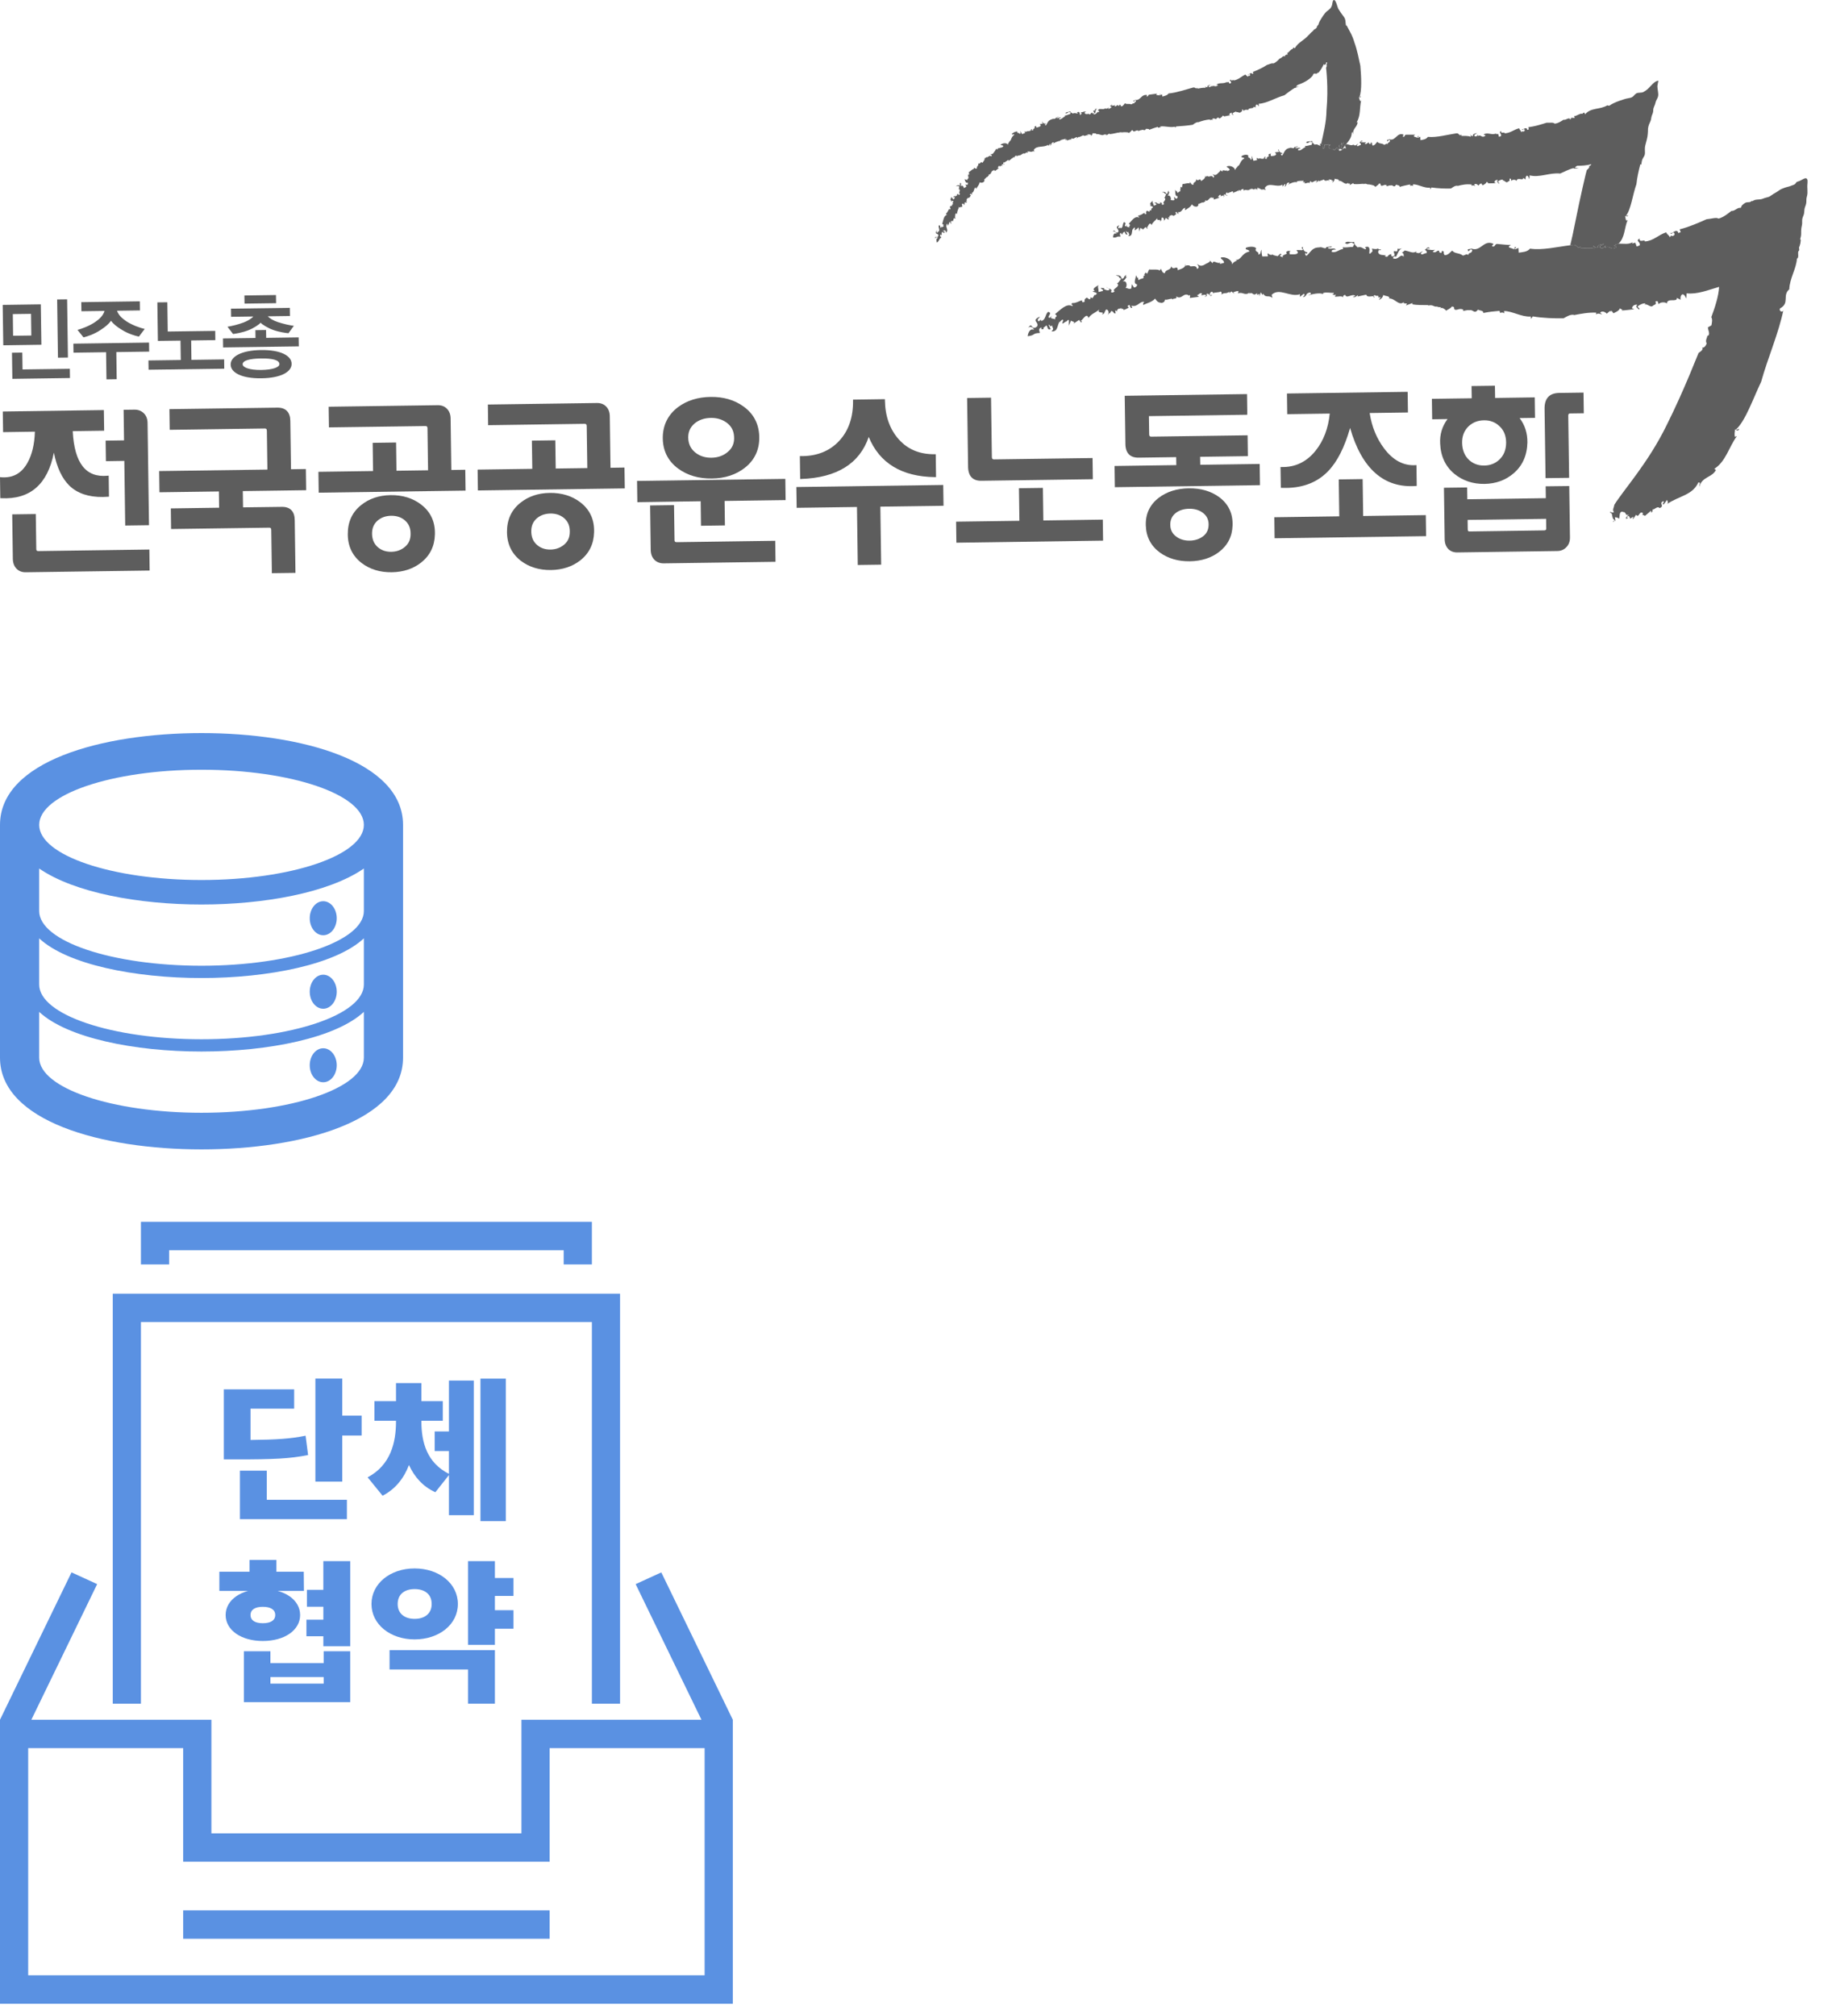<?xml version="1.0" encoding="utf-8"?>
<!-- Generator: Adobe Illustrator 16.0.0, SVG Export Plug-In . SVG Version: 6.00 Build 0)  -->
<!DOCTYPE svg PUBLIC "-//W3C//DTD SVG 1.1//EN" "http://www.w3.org/Graphics/SVG/1.1/DTD/svg11.dtd">
<svg version="1.1" id="레이어_1" xmlns="http://www.w3.org/2000/svg" xmlns:xlink="http://www.w3.org/1999/xlink" x="0px"
	 y="0px" width="150px" height="165px" viewBox="0 0 150 165" enable-background="new 0 0 150 165" xml:space="preserve">
<g>
	<g>
		<path fill="#5D5D5D" d="M108.479,12.008l-0.044-0.162c0.11,0.023,0.348,0.045,0.329-0.098c-0.047,0.244,0.285-0.02,0.106,0.184
			l0.001-0.041c-0.066-0.02-0.065,0.059-0.089,0.123c0.062,0.264,0.302,0.123,0.473,0.205c-0.022-0.021-0.065,0.02-0.087,0.039
			c0.234,0.061,0.087-0.08,0.328-0.182c0.025-0.102-0.051,0.205,0.125,0.125c0.155-0.1-0.014-0.182,0.012-0.326h0.174l0.033-0.223
			c-0.027,0.1,0.104,0.063,0.216,0.014c-0.166,0.096-0.188,0.283-0.268,0.504c0.026,0.027,0.067,0.063,0.067,0.111
			c0.012-0.008,0.023-0.018,0.033-0.023c0.066-0.113,0.139-0.217,0.212-0.311c-0.011-0.01-0.017-0.018-0.031-0.027
			c0.042,0.01,0.084-0.072,0.156-0.127c0.232-0.285,0.443-0.539,0.458-0.949c0.112-0.064,0.052,0.076,0.104,0.148
			c-0.05-0.467,0.339-0.588,0.373-0.979l-0.078-0.016c0.329-0.505,0.228-1.175,0.362-1.781l-0.062,0.07
			c-0.069-0.086-0.084-0.224-0.117-0.328c0.04-0.012,0.172,0.078,0.14-0.1c-0.028,0.035-0.06,0.111-0.1,0.088
			c0.214-0.527,0.154-1.654,0.077-2.564c-0.135-0.597-0.244-1.236-0.476-1.88c-0.093-0.322-0.223-0.643-0.396-0.951l-0.247-0.46
			l-0.001-0.004l-0.001-0.002l0,0c0.798,0.049,0.524,0.035-0.06-0.004c-0.044-0.24-0.002-0.484-0.165-0.697
			c-0.17-0.217-0.297-0.408-0.45-0.648c-0.077-0.123-0.2-0.748-0.366-0.738c-0.113,0.008-0.131,0.326-0.152,0.404
			c-0.088,0.293-0.191,0.333-0.409,0.507c-0.225,0.178-0.466,0.59-0.612,0.842c-0.048,0.088-0.072,0.182-0.098,0.27l-0.055,0.059
			l-0.119,0.14c0.029-0.037,0.059-0.041,0.084-0.033c-0.045,0.062-0.091,0.123-0.147,0.173c-0.103,0.031-0.159,0.098-0.206,0.172
			c-0.112,0.088-0.222,0.18-0.304,0.301c-0.013,0.004-0.021,0.01-0.035,0.014c-0.359,0.451-0.891,0.609-1.156,1.113l-0.068-0.07
			c-0.09,0.016-0.064,0.08-0.125,0.139l-0.014-0.023c-0.176,0.09-0.305,0.314-0.422,0.346l0.06,0.092
			c-0.095,0.072-0.101-0.035-0.163,0.08l-0.03-0.045l-0.059,0.158c-0.095-0.162-0.286,0.17-0.411,0.15
			c-0.107,0.111-0.304,0.342-0.531,0.412c-0.086-0.064-0.333,0.072-0.511,0.115c-0.285,0.199-0.746,0.416-1.162,0.578l0.057,0.109
			l-0.103,0.057c-0.01-0.023-0.03-0.031-0.019-0.053c-0.137-0.092-0.239,0.139-0.359,0.096c0.098,0.08,0.082-0.012,0.147-0.037
			c0.114,0.021,0.071,0.162-0.074,0.152l-0.008-0.023l-0.062,0.092c-0.044-0.088-0.135-0.1-0.18-0.186
			c-0.352,0.162-0.542,0.412-0.95,0.486c0.007-0.113-0.269,0.117-0.248-0.084c-0.209,0.138,0.084,0.128,0.018,0.289
			c-0.066,0.02-0.119,0.088-0.15,0.025c0.017-0.049-0.087-0.088-0.039-0.123l-0.152,0.063c-0.018-0.008,0.01-0.043,0.022-0.061
			c-0.29,0.199-0.604,0.035-0.862,0.221c-0.006,0.07,0.118-0.014,0.113,0.059c-0.26,0.207-0.284-0.043-0.537,0.113l0.035-0.104
			c-0.074,0.082-0.096,0.168-0.26,0.127c-0.049-0.098,0.104-0.113,0.164-0.178c-0.1,0.018-0.35,0.102-0.25,0.18
			c-0.115,0.063-0.181-0.021-0.252-0.035c0.004,0.025,0.129,0.043,0.068,0.111c-0.177-0.027-0.429,0.035-0.636,0.066
			c-0.004-0.029-0.024-0.064-0.011-0.08c-0.136,0.17-0.167-0.074-0.386-0.002c-0.592,0.16-1.363,0.424-1.982,0.477
			c-0.11,0.162-0.307,0.195-0.498,0.254l-0.047-0.186l-0.155,0.084c-0.074-0.049,0.12-0.055-0.007-0.107l-0.044,0.127
			c-0.022-0.068-0.426,0.016-0.172-0.16l-0.641,0.084c-0.141,0.012-0.061,0.168-0.226,0.145c-0.036-0.051,0.053-0.047,0.03-0.113
			c-0.488-0.078-0.497,0.437-0.951,0.41l0.033-0.027c-0.068,0.057-0.212,0.066-0.211,0.096c0.082,0.186,0.066-0.111,0.215-0.02
			c0.01,0.164-0.156,0.111-0.131,0.23c-0.113-0.043-0.162,0.055-0.251,0.076c-0.167-0.08-0.38,0.02-0.513-0.09
			c-0.07,0.061-0.132,0.23-0.296,0.258c-0.133-0.107,0.013-0.121-0.154-0.148l-0.013,0.098c-0.132,0.004-0.115-0.025-0.115-0.07
			c-0.142,0.016-0.101,0.145-0.283,0.107l0.085-0.102c-0.125,0.049-0.182,0.043-0.363,0.063c-0.004-0.053,0.07-0.063,0.125-0.055
			c-0.118-0.119-0.158,0.086-0.215,0.078c0.02,0.037,0.148,0.035,0.101,0.139c-0.092-0.004-0.172,0.154-0.253,0.055l0.085-0.104
			c-0.179,0.098-0.083,0.131-0.303,0.125l0.004-0.051c-0.117,0.141-0.312,0.057-0.518,0.08l0.036-0.029
			c-0.077,0.045-0.108,0.137-0.153,0.137c0.125,0.033,0.098,0.066,0.121,0.152c-0.176-0.127-0.201,0.219-0.463,0.168
			c-0.006-0.051,0.045-0.127,0.123-0.082c0.055-0.172,0.043-0.305,0.184-0.406c-0.087,0.053-0.196,0.096-0.184,0.023l-0.004,0.15
			L89.515,9.06c-0.008,0.096,0.141,0.131,0.021,0.215c-0.142,0.07-0.106-0.137-0.117-0.066c-0.194,0.09-0.059,0.17-0.263,0.156
			c0.018-0.018,0.053-0.049,0.07-0.039c-0.15-0.035-0.34,0.088-0.416-0.078c0.016-0.043,0.01-0.096,0.066-0.09l0.003,0.023
			c0.131-0.156-0.125,0.063-0.105-0.104c0.028,0.09-0.175,0.107-0.27,0.109l0.05,0.102c-0.232,0.382-0.026-0.215-0.313-0.115
			c-0.174,0.111,0.076,0.016-0.023,0.113c-0.129,0.01-0.198-0.076-0.375,0.006c-0.061-0.031-0.179-0.061-0.215-0.18
			c-0.101,0.076-0.359,0.031-0.394,0.16c0.216,0.057,0.163-0.168,0.426-0.068l-0.038,0.131c-0.157,0.031-0.343,0.139-0.459,0.121
			c0.026,0.018,0.043,0.047,0.034,0.072c-0.209,0.099-0.244,0.23-0.467,0.248c-0.057-0.1,0.074-0.111,0.164-0.145
			c-0.162-0.049-0.147,0.023-0.371,0.057C86.486,9.6,86.669,9.649,86.67,9.552l-0.231,0.101l-0.005-0.021
			c0.01,0.166-0.187,0.045-0.318,0.131c-0.348,0.104-0.335,0.322-0.484,0.5c-0.063-0.021-0.091-0.055-0.082-0.1
			c0.104,0.035,0.073-0.014,0.092-0.059c-0.111,0.053-0.304-0.059-0.259-0.145c-0.169,0.109,0.093,0.055-0.003,0.143l-0.254,0.08
			c0.057,0.066,0.149,0.053,0.042,0.158c-0.1,0.059-0.157,0.064-0.298,0.109c0.004-0.047-0.092-0.102,0.017-0.135
			c-0.079-0.002-0.188,0.031-0.2,0.121c0.184,0.012-0.229,0.156-0.066,0.232l-0.177-0.004c0.032-0.01,0.017-0.064,0.075-0.072
			c-0.092-0.096-0.113,0.088-0.16,0.121c-0.063,0.002-0.205,0.053-0.235,0.014c-0.034,0.053-0.161,0.08-0.21,0.031
			c-0.063,0.053,0.029,0.074,0.023,0.121l-0.246,0.1c-0.041-0.057-0.145-0.221-0.119-0.262c-0.064,0.1,0.055,0.197-0.086,0.258
			c0.02-0.162-0.225,0.002-0.182-0.199c-0.122-0.047-0.347,0.08-0.455,0.178c-0.024,0.132,0.162-0.021,0.205,0.078
			c-0.326,0.22-0.199,0.492-0.472,0.58l0.079-0.01c-0.122,0.135-0.107,0.123-0.146,0.252c-0.027-0.143-0.355-0.193-0.588-0.008
			c0.019,0.07,0.208,0.014,0.228,0.131l-0.149,0.121c-0.018-0.002-0.012-0.031-0.001-0.059c-0.114,0.133-0.366,0.033-0.317,0.189
			l-0.257-0.055l0.104,0.023c0.02,0.07-0.119,0.207-0.135,0.25c-0.107,0.181-0.199,0.181-0.336,0.181
			c0.06,0.021,0.205,0.068,0.098,0.178c-0.134-0.168-0.304,0.141-0.372,0.053c-0.048,0.041-0.18,0.063-0.122,0.137l-0.083-0.109
			c0.115,0.15-0.054,0.307-0.155,0.451c-0.15-0.215-0.123,0.146-0.343,0.037c0.102,0.146-0.172,0.266-0.09,0.391
			c-0.088,0.1-0.197-0.02-0.262-0.029l0.008,0.09c-0.105-0.004-0.277,0.185-0.418,0.267l0.027,0.207l-0.088-0.004
			c0.015,0.041-0.042,0.143,0.049,0.125l-0.055,0.053c0.127,0.107-0.033,0.109-0.072,0.27c-0.043,0.01-0.068-0.021-0.065-0.059
			c-0.05,0.055-0.099-0.02-0.169-0.023c0.063-0.018,0.089,0.402,0.262,0.281c0.063,0.029,0.038,0.154-0.027,0.199l-0.146-0.055
			l0.08,0.166c-0.044,0.104-0.152,0.092-0.218,0.156c0.045-0.082-0.119-0.342-0.257-0.135c0.059-0.117,0.026-0.219,0.039-0.293
			c-0.035,0.041-0.062,0.055-0.068-0.051c-0.072,0.191,0.039,0.107-0.053,0.277c-0.107-0.084-0.172-0.063-0.308,0.053l0.153-0.049
			l0.016,0.041c0.041-0.033,0.064-0.033,0.115-0.012c-0.024,0.031,0.014,0.275-0.074,0.255c0.285-0.041-0.051,0.367,0.125,0.334
			c0.021,0.037-0.046,0.148-0.106,0.131c-0.011-0.195-0.19,0.021-0.259-0.051c0.007,0.074,0.147-0.057,0.152,0.041
			c-0.037,0.084-0.143,0.104-0.205,0.129l-0.004-0.047l-0.123,0.098c0.047,0.055,0.168-0.066,0.133,0.068
			c-0.042,0.018-0.076,0.152-0.121,0.121c-0.05-0.1-0.18-0.119-0.143-0.234c-0.04,0.092-0.174,0.369-0.004,0.322l-0.059,0.098
			c0.084-0.039,0.272-0.162,0.178,0.045l-0.021-0.012l0.014,0.186l-0.096,0.027c0.031,0.014,0.048,0.049,0.017,0.1
			c-0.044-0.006-0.085,0.035-0.13,0.008c-0.076,0.152-0.007,0.167,0.018,0.207c-0.033,0.09-0.072,0.109-0.125,0.035
			c-0.067,0.111-0.145,0.324-0.245,0.375c-0.015,0.186,0.039-0.021,0.083,0.111c-0.277,0.041-0.316,0.492-0.402,0.76
			c0.22,0.004-0.008,0.08,0.154,0.197c-0.041-0.082-0.239,0.195-0.21-0.059l-0.03,0.15c-0.14,0.059,0.003-0.265-0.194-0.174
			c-0.05,0.166,0.126,0.346-0.011,0.508c-0.115-0.113-0.004,0.162-0.139,0.063c-0.037-0.055-0.002-0.104,0.004-0.162l-0.039,0.023
			c-0.16,0.342,0.128,0.16,0.159,0.373c-0.055,0.219-0.168,0.133-0.237,0.127c-0.039,0.021-0.055,0.139-0.037,0.207
			c-0.041-0.16,0.17-0.215,0.236-0.125c-0.189,0.043-0.122,0.311-0.078,0.387c0.272-0.248,0.08-0.207,0.357-0.432
			c-0.036-0.053-0.18-0.098-0.063-0.244c0.033,0.129,0.083,0.018,0.115-0.004c-0.094,0.004,0.006-0.131-0.012-0.193
			c0.084-0.025,0.154,0.166,0.246,0.008l-0.179-0.1c0.053-0.057,0.13,0.078,0.134-0.08c0.072,0.113,0.16,0.035,0.125,0.236
			c0.242-0.168,0.03-0.383,0.031-0.588l0.032,0.059c-0.036-0.059-0.001-0.123,0.011-0.179c0.092-0.096,0.044,0.125,0.109,0.115
			l0.076-0.185l0.017,0.002c-0.007-0.061-0.002-0.113,0.053-0.109c0.033,0.08,0.087,0.123,0.12,0.182l-0.047-0.244
			c0.055,0.045,0.178-0.115,0.161,0.041l0.099-0.293l0.134,0.033c0.008-0.076-0.015-0.094-0.065-0.02
			c0.068-0.08-0.029-0.527,0.193-0.359c-0.008-0.273,0.09-0.32,0.166-0.609c0.002,0.253,0.263-0.152,0.201,0.085
			c0.119-0.093,0.004-0.191,0.037-0.296c0.1-0.064,0.193,0.045,0.184,0.164l0.009-0.141l0.022,0.014l-0.015-0.135
			c0.12-0.066,0.132,0.045,0.206-0.053l-0.092-0.082l0.102-0.037c-0.061,0-0.055-0.08-0.01-0.158l0.023,0.018l0.041-0.104
			c0.002,0.127,0.078-0.068,0.121,0.021c0.059-0.074,0.059-0.076,0.133-0.227l-0.085-0.02c0.063-0.221,0.106,0.061,0.211-0.08
			l-0.085-0.045c0.274-0.113,0.164-0.408,0.359-0.498c-0.05,0.096,0.059,0.144,0.037,0.123c0.07-0.145,0.26-0.324,0.275-0.525
			c0.144,0.043,0.185,0.057,0.34-0.029c0.07-0.102,0.071-0.123,0.039-0.207c0.108-0.061,0.214-0.266,0.29-0.199
			c-0.037-0.078,0.087-0.064,0.086-0.158l0.037,0.02l-0.072-0.059c0.297,0.004,0.17-0.335,0.449-0.349l-0.01,0.044l0.039-0.091
			c0.037,0.021,0.029,0.068,0.063,0.107l0.322-0.248l-0.107-0.004c0.06-0.064,0.046-0.17,0.161-0.188
			c-0.038,0.213,0.11-0.082,0.201-0.01l-0.047,0.086c0.089-0.084,0.089-0.084,0.022-0.154c0.1-0.123,0.193,0.076,0.242-0.092
			l-0.082,0.059c-0.057-0.023-0.046-0.133,0.008-0.174c0.023,0,0.084,0.006,0.053,0.047c0.07-0.113,0.258-0.166,0.28-0.229
			c0.072-0.014,0.093,0.057,0.077,0.096c0.173-0.211,0.106-0.049,0.283-0.264l0.023,0.049l0.041-0.104l0.168,0.025l-0.074-0.035
			c0.066-0.055,0.092-0.117,0.193-0.146l0.006,0.09c0.188-0.156,0.313-0.016,0.46-0.223c0.02,0.006,0.001,0.043-0.007,0.063
			c0.126-0.212,0.206,0.053,0.322-0.185l0.041,0.072l0.061-0.091l0.041,0.099v-0.179l0.103,0.074l0.013-0.061
			c0.186,0.146,0.253-0.057,0.445,0.027l-0.078-0.113c0.215-0.418,0.817-0.18,1.181-0.441l0.028,0.105l0.127-0.18
			c0.118,0.045-0.023,0.107,0.021,0.146c0.164-0.119,0.021-0.182,0.228-0.275c0.135,0.037-0.014,0.086-0.055,0.139
			c0.188-0.111,0.473-0.256,0.633-0.242l-0.008-0.037c0.126-0.086,0.315-0.102,0.469-0.141c0.008,0.049-0.029,0.064-0.063,0.086
			c0.057-0.006,0.139,0.01,0.174-0.053l-0.034,0.105c0.122-0.012,0.326-0.148,0.378-0.049c-0.024-0.037-0.038-0.115,0.065-0.135
			c0.094,0.145,0.26-0.139,0.441-0.088c-0.01,0.039-0.127,0.078-0.094,0.072c0.092,0.023,0.148-0.066,0.212-0.133l-0.011,0.07
			l0.369-0.168c0.088,0.15,0.355-0.097,0.355,0.025c0.137-0.02-0.132-0.049,0.039-0.101c0.061,0.062,0.152-0.064,0.164,0.042
			l-0.016,0.018l0.122-0.033l-0.06,0.117c0.102-0.039,0.16-0.156,0.152-0.236c0.109,0.041,0.246-0.031,0.307,0.055l-0.031,0.033
			c0.275-0.09,0.514,0.205,0.706-0.008c0.02,0.014,0.022,0.039-0.013,0.043l0.176-0.02l-0.03,0.083l0.273-0.164l0.002,0.057
			c0.196-0.01,0.494-0.082,0.738-0.135l-0.033,0.033c0.262-0.119,0.271,0.014,0.462-0.07l-0.018,0.025l0.178-0.025l-0.033,0.057
			c0.119-0.135,0.4,0.096,0.305,0.012c0.07-0.061,0.191-0.139,0.205-0.209c0.196-0.033,0.057,0.063,0.186,0.092
			c0.143-0.014,0.156-0.107,0.356-0.084l0.003,0.055c0.089-0.023,0.142-0.068,0.266-0.092l-0.033,0.029
			c0.19-0.141,0.277,0.125,0.406-0.129c0.094,0.031,0.255-0.023,0.26,0.084c0.25-0.104,0.447-0.162,0.697-0.24
			c0.066,0.17,0.053-0.02,0.224,0.063l-0.026-0.09c0.362-0.068,0.815,0.107,1.213,0.012l0.025,0.09L96.3,10.35
			c0.442-0.027,1.013-0.076,1.363-0.139c0.105-0.072,0.258-0.217,0.445-0.215l-0.017,0.016c0.307-0.113,0.631-0.213,0.987-0.236
			c-0.011,0.045,0.026,0.061-0.006,0.096c0.06-0.121,0.203-0.049,0.276-0.064l-0.102-0.049c0.079-0.111,0.238-0.057,0.304,0
			l0.132-0.133l0.037,0.031l0.016-0.055l0.113,0.104c0.031-0.031,0.23-0.119,0.266-0.25c0.023,0.033,0.179,0.027,0.071,0.082
			l0.575-0.117l-0.1-0.02c-0.035-0.09,0.117-0.191,0.217-0.174c-0.095,0.107,0.026,0.135,0.096,0.188
			c0.063-0.068-0.091-0.063-0.063-0.123c0.079-0.086,0.272-0.176,0.335-0.152L101.2,9.194c0.12-0.076,0.228,0.063,0.354,0.016
			c0.093-0.111,0.2-0.07,0.124-0.219c0.156-0.084,0.1,0.088,0.158,0.084c0.055-0.1,0.303-0.127,0.361-0.057
			c0.012-0.248,0.474-0.082,0.439-0.281l0.176,0.053c-0.014-0.051-0.029-0.176,0.072-0.238c0.122,0.016,0.133,0.113,0.185,0.154
			l-0.004-0.215c0.674-0.029,1.394-0.505,2.096-0.693c0.255-0.197,0.571-0.445,0.893-0.629l-0.022,0.041l0.341-0.154l-0.275,0.068
			c0.055-0.066,0.088-0.131,0.154-0.17c0.385-0.145,0.9-0.361,1.225-0.759c0.112-0.381,0.298,0.027,0.437-0.297l0.002,0.098
			c0.221-0.258,0.317-0.426,0.475-0.748c0.127,0.197,0.156-0.148,0.217-0.039l-0.044-0.087c0.028-0.004,0.062-0.016,0.094-0.025
			c0.01,0.105-0.022,0.205-0.121,0.193c0.188-0.029,0.038,0.26,0.038,0.26c-0.003-0.012,0.211,1.589,0.035,3.478
			c-0.01,1-0.264,1.958-0.438,2.735C108.448,11.76,108.169,12.492,108.479,12.008"/>
		<path fill="#5D5D5D" d="M135.793,6.615c-0.295-0.045-0.686,0.505-0.879,0.669c-0.11,0.092-0.22,0.178-0.351,0.244
			c-0.187,0.096-0.43,0.023-0.587,0.119c-0.192,0.121-0.22,0.285-0.469,0.354c-0.157,0.045-0.321,0.055-0.481,0.107
			c-0.289,0.094-0.615,0.193-0.902,0.336c-0.611-0.544-0.849-0.755,0,0c-0.113,0.049-0.22,0.111-0.314,0.18
			c-0.014,0.01-0.036,0.021-0.055,0.031c-0.043-0.002-0.094-0.014-0.148-0.037c-0.606,0.379-1.331,0.158-1.824,0.74l-0.056-0.133
			c-0.11-0.031-0.105,0.066-0.199,0.109l-0.01-0.037c-0.242,0.012-0.477,0.229-0.631,0.201l0.038,0.156
			c-0.132,0.051-0.106-0.101-0.219,0.029l-0.02-0.08l-0.119,0.193c-0.062-0.275-0.393,0.09-0.532-0.004
			c-0.164,0.098-0.468,0.318-0.751,0.328c-0.086-0.129-0.416-0.055-0.645-0.078c-0.398,0.127-0.975,0.305-1.506,0.373l0.044,0.176
			l-0.133,0.043c-0.007-0.037-0.028-0.055-0.012-0.08c-0.146-0.188-0.306,0.113-0.44,0.004c0.101,0.154,0.101,0.012,0.181,0.004
			c0.129,0.068,0.056,0.258-0.117,0.193l-0.004-0.039l-0.086,0.111c-0.038-0.141-0.145-0.189-0.18-0.328
			c-0.446,0.105-0.719,0.402-1.196,0.41c0.024-0.164-0.333,0.098-0.276-0.193c-0.266,0.148,0.076,0.213-0.023,0.427
			c-0.079,0.01-0.152,0.102-0.181,0c0.027-0.072-0.088-0.164-0.026-0.193l-0.188,0.039c-0.02-0.018,0.017-0.061,0.034-0.082
			c-0.366,0.199-0.704-0.109-1.032,0.086c-0.016,0.103,0.142,0.016,0.126,0.117c-0.329,0.238-0.328-0.144-0.64,0.031l0.056-0.148
			c-0.098,0.107-0.133,0.234-0.315,0.14c-0.044-0.162,0.136-0.148,0.212-0.236c-0.117,0.006-0.416,0.08-0.311,0.22
			c-0.139,0.066-0.203-0.074-0.281-0.109c0.001,0.039,0.141,0.093,0.063,0.177c-0.2-0.072-0.503-0.063-0.742-0.063
			c0-0.041-0.021-0.101-0.001-0.119c-0.18,0.218-0.182-0.145-0.439-0.086c-0.697,0.1-1.604,0.359-2.314,0.285
			c-0.152,0.215-0.377,0.223-0.604,0.271l-0.022-0.285l-0.189,0.092c-0.074-0.086,0.146-0.053,0.01-0.162l-0.069,0.178
			c-0.016-0.104-0.483-0.066-0.167-0.273l-0.727,0.002c-0.163-0.018-0.102,0.236-0.278,0.158c-0.036-0.086,0.065-0.057,0.053-0.16
			c-0.532-0.23-0.638,0.531-1.138,0.384l0.043-0.037c-0.088,0.072-0.252,0.057-0.254,0.1c0.053,0.289,0.096-0.156,0.242,0.021
			c-0.02,0.242-0.195,0.125-0.192,0.309c-0.114-0.092-0.188,0.043-0.293,0.053c-0.17-0.158-0.428-0.057-0.551-0.252
			c-0.09,0.072-0.199,0.309-0.386,0.313c-0.124-0.195,0.044-0.18-0.138-0.26l-0.039,0.141c-0.156-0.023-0.129-0.064-0.121-0.129
			c-0.169-0.008-0.148,0.189-0.357,0.096l0.125-0.135c-0.16,0.053-0.223,0.023-0.439,0.01c0.006-0.082,0.094-0.072,0.158-0.049
			c-0.114-0.213-0.207,0.084-0.271,0.061c0.017,0.063,0.168,0.094,0.091,0.232c-0.107-0.031-0.234,0.186-0.305,0.018l0.119-0.137
			c-0.229,0.107-0.126,0.178-0.381,0.119c0.014-0.014,0.008-0.049,0.012-0.076c-0.164,0.176-0.375,0.01-0.615-0.008l0.046-0.039
			c-0.018,0.01-0.034,0.023-0.049,0.033c-0.066,0.057-0.111,0.137-0.154,0.127c0.016,0.01,0.021,0.018,0.032,0.027
			c0.091,0.068,0.069,0.113,0.083,0.232c-0.111-0.143-0.188-0.018-0.295,0.078c-0.01,0.006-0.023,0.016-0.033,0.023
			c-0.035,0.029-0.072,0.043-0.111,0.051c-0.018,0.004-0.036,0.004-0.056,0.002c-0.018,0-0.034-0.004-0.054-0.01
			c-0.006-0.002-0.012,0-0.019-0.004c0.004-0.078,0.068-0.174,0.149-0.102c0.002,0,0.002,0,0.006,0.002
			c0.006-0.016,0.01-0.033,0.017-0.051c0.079-0.221,0.102-0.408,0.269-0.506c-0.113,0.051-0.244,0.088-0.217-0.012l-0.033,0.225
			l-0.174-0.002c-0.025,0.145,0.144,0.227-0.012,0.326c-0.176,0.08-0.1-0.227-0.125-0.125c-0.24,0.102-0.094,0.242-0.328,0.182
			c0.021-0.02,0.064-0.061,0.087-0.039c-0.171-0.082-0.409,0.057-0.473-0.205c0.023-0.064,0.022-0.143,0.089-0.123l-0.001,0.043
			c0.179-0.205-0.153,0.059-0.106-0.186c0.02,0.143-0.219,0.121-0.329,0.098l0.044,0.164c-0.311,0.484-0.031-0.25-0.309-0.248
			c-0.013,0-0.027,0-0.042,0.004c-0.217,0.121,0.089,0.039-0.042,0.162c-0.152-0.021-0.221-0.164-0.438-0.084
			c-0.066-0.053-0.201-0.129-0.228-0.309c-0.129,0.088-0.421-0.035-0.48,0.15c0.246,0.127,0.213-0.217,0.506-0.012l-0.059,0.188
			c-0.189,0.014-0.418,0.127-0.553,0.08c0.03,0.029,0.045,0.076,0.033,0.115c-0.258,0.096-0.312,0.283-0.572,0.258
			c-0.056-0.16,0.098-0.146,0.207-0.174c-0.184-0.111-0.176,0.01-0.439-0.014c-0.032-0.139,0.174-0.012,0.186-0.154l-0.281,0.08
			l-0.004-0.031c-0.008,0.242-0.218,0.004-0.385,0.096c-0.41,0.07-0.423,0.4-0.613,0.63c-0.072-0.053-0.1-0.109-0.086-0.174
			c0.119,0.086,0.086,0.008,0.111-0.058c-0.133,0.046-0.343-0.18-0.281-0.289c-0.208,0.109,0.102,0.111-0.021,0.209l-0.302,0.039
			c0.059,0.113,0.167,0.121,0.031,0.24c-0.124,0.059-0.192,0.047-0.363,0.068c0.014-0.064-0.091-0.174,0.039-0.189
			c-0.092-0.027-0.223-0.012-0.246,0.113c0.207,0.074-0.285,0.16-0.105,0.32l-0.208-0.064c0.044-0.006,0.029-0.086,0.098-0.078
			c-0.093-0.168-0.14,0.086-0.199,0.121c-0.073-0.018-0.244,0.008-0.275-0.059c-0.046,0.064-0.196,0.061-0.245-0.025
			c-0.079,0.057,0.021,0.121,0.011,0.184l-0.297,0.061c-0.043-0.098-0.14-0.369-0.104-0.418c-0.087,0.119,0.037,0.305-0.133,0.336
			c0.046-0.217-0.265-0.092-0.186-0.355c-0.135-0.115-0.418-0.049-0.553,0.057c-0.049,0.184,0.188,0.033,0.224,0.195
			c-0.406,0.188-0.301,0.623-0.63,0.646l0.094,0.018c-0.163,0.146-0.149,0.123-0.216,0.289c-0.008-0.209-0.384-0.445-0.688-0.307
			c0.007,0.104,0.239,0.125,0.238,0.295l-0.197,0.093c-0.02-0.01-0.01-0.048,0.01-0.082c-0.16,0.123-0.43-0.121-0.403,0.119
			l-0.287-0.207l0.118,0.092c0.008,0.103-0.187,0.208-0.214,0.261c-0.17,0.184-0.276,0.131-0.438,0.059
			c0.068,0.061,0.229,0.203,0.076,0.293c-0.121-0.301-0.39,0.018-0.449-0.139c-0.064,0.029-0.221-0.008-0.176,0.117l-0.067-0.191
			c0.095,0.268-0.145,0.361-0.305,0.488c-0.117-0.369-0.186,0.117-0.412-0.164c0.076,0.252-0.277,0.24-0.217,0.453
			c-0.132,0.074-0.225-0.15-0.297-0.211l-0.021,0.121c-0.121-0.076-0.387,0.041-0.579,0.045l-0.036,0.281l-0.101-0.068
			c0.003,0.064-0.097,0.154,0.015,0.193l-0.082,0.027c0.111,0.229-0.075,0.117-0.176,0.289c-0.055-0.018-0.074-0.074-0.058-0.121
			c-0.077,0.037-0.104-0.094-0.188-0.145c0.082,0.025-0.052,0.545,0.204,0.531c0.063,0.082-0.015,0.213-0.108,0.215L96.13,16.1
			l0.03,0.258c-0.096,0.094-0.215-0.002-0.319,0.027c0.084-0.066-0.008-0.498-0.25-0.352c0.113-0.102,0.113-0.248,0.157-0.326
			c-0.053,0.02-0.091,0.016-0.06-0.113c-0.157,0.174,0.006,0.158-0.17,0.293c-0.094-0.18-0.179-0.205-0.381-0.168l0.201,0.057
			l0.004,0.061c0.057-0.01,0.086,0.01,0.135,0.072c-0.037,0.02-0.092,0.344-0.186,0.256c0.351,0.16-0.204,0.4,0.016,0.492
			c0.01,0.063-0.112,0.154-0.179,0.074c0.072-0.225-0.235-0.123-0.286-0.256c-0.025,0.086,0.199,0.049,0.164,0.162
			c-0.083,0.07-0.217,0.008-0.302-0.014l0.02-0.057l-0.191,0.016c0.031,0.1,0.229,0.055,0.126,0.182
			c-0.056-0.012-0.158,0.113-0.198,0.045c-0.014-0.158-0.158-0.283-0.064-0.387c-0.086,0.074-0.368,0.279-0.145,0.365l-0.113,0.064
			c0.114,0.027,0.391,0.035,0.186,0.197l-0.02-0.037l-0.066,0.227l-0.123-0.043c0.029,0.041,0.033,0.098-0.025,0.131
			c-0.047-0.039-0.111-0.021-0.153-0.094c-0.155,0.115-0.083,0.193-0.071,0.254c-0.08,0.078-0.138,0.064-0.164-0.063
			c-0.137,0.061-0.337,0.229-0.481,0.201c-0.108,0.189,0.058,0.01,0.044,0.189c-0.343-0.188-0.613,0.275-0.842,0.5
			c0.254,0.197-0.049,0.08,0.071,0.341c-0.001-0.121-0.383-0.014-0.211-0.248l-0.118,0.127c-0.195-0.064,0.15-0.271-0.131-0.351
			c-0.146,0.121-0.048,0.472-0.289,0.505c-0.072-0.219-0.092,0.16-0.19-0.066c-0.011-0.092,0.052-0.105,0.091-0.156l-0.057-0.014
			c-0.359,0.188,0.061,0.277-0.021,0.525c-0.185,0.17-0.255-0.029-0.325-0.105c-0.052-0.018-0.119,0.072-0.137,0.15
			c0.033-0.184,0.279-0.023,0.311,0.121c-0.224-0.146-0.283,0.17-0.284,0.289c0.414,0.035,0.187-0.105,0.613-0.064
			c-0.007-0.092-0.147-0.266,0.069-0.311c-0.035,0.164,0.08,0.096,0.132,0.102c-0.109-0.078,0.079-0.123,0.094-0.203
			c0.109,0.051,0.082,0.311,0.277,0.23l-0.15-0.266c0.094-0.012,0.105,0.199,0.201,0.037c0.021,0.184,0.172,0.182,0.012,0.357
			c0.378,0.043,0.26-0.367,0.365-0.584l0.01,0.094c-0.01-0.094,0.061-0.139,0.102-0.193c0.156-0.029-0.012,0.178,0.069,0.221
			l0.183-0.141l0.019,0.014c0.024-0.068,0.054-0.125,0.115-0.076c0.002,0.119,0.04,0.217,0.05,0.307l0.072-0.311
			c0.038,0.094,0.263,0.021,0.166,0.182l0.266-0.246l0.143,0.148c0.049-0.08,0.025-0.113-0.072-0.072
			c0.125-0.035,0.24-0.601,0.418-0.236c0.135-0.292,0.256-0.298,0.479-0.572c-0.114,0.295,0.382,0.039,0.199,0.258
			c0.184-0.01,0.091-0.215,0.18-0.309c0.147,0.008,0.21,0.207,0.144,0.338l0.076-0.158l0.02,0.033l0.049-0.166
			c0.174,0.018,0.133,0.158,0.268,0.105l-0.068-0.172l0.137,0.041c-0.074-0.053-0.022-0.129,0.056-0.197l0.019,0.037l0.091-0.094
			c-0.05,0.156,0.119-0.023,0.137,0.115c0.098-0.047,0.1-0.051,0.248-0.174l-0.091-0.09c0.163-0.221,0.103,0.154,0.282,0.059
			l-0.08-0.113c0.373,0.061,0.361-0.375,0.631-0.34c-0.096,0.086,0.014,0.217-0.006,0.178c0.143-0.129,0.43-0.236,0.521-0.474
			c0.158,0.15,0.201,0.195,0.417,0.189c0.123-0.076,0.132-0.104,0.123-0.234c0.155,0.006,0.345-0.201,0.415-0.072
			c-0.021-0.119,0.12-0.027,0.149-0.15l0.041,0.049l-0.072-0.123c0.357,0.188,0.307-0.338,0.646-0.188l-0.023,0.055l0.074-0.096
			c0.038,0.051,0.016,0.105,0.043,0.178l0.457-0.154l-0.131-0.068c0.091-0.049,0.103-0.201,0.245-0.162
			c-0.102,0.266,0.155-0.053,0.244,0.09l-0.077,0.092c0.127-0.064,0.127-0.064,0.064-0.193c0.154-0.115,0.216,0.207,0.318,0.004
			l-0.115,0.039c-0.063-0.066-0.023-0.209,0.055-0.23c0.025,0.012,0.101,0.051,0.049,0.088c0.117-0.104,0.346-0.111,0.385-0.188
			c0.09,0.012,0.098,0.117,0.073,0.168c0.251-0.217,0.14-0.018,0.395-0.23l0.022,0.08l0.068-0.125l0.198,0.117l-0.085-0.082
			c0.093-0.047,0.136-0.119,0.263-0.109l-0.009,0.127c0.253-0.15,0.372,0.094,0.582-0.148c0.023,0.013-0.007,0.064-0.022,0.089
			c0.188-0.259,0.238,0.146,0.422-0.134c-0.006,0.043,0.035,0.082,0.036,0.121l0.09-0.103l0.033,0.158l0.029-0.253l0.112,0.144
			l0.021-0.085c0.196,0.271,0.307,0.002,0.521,0.187l-0.075-0.191c0.313-0.523,0.984,0.006,1.443-0.266l0.021,0.16l0.172-0.221
			c0.133,0.104-0.042,0.148,0.007,0.221c0.204-0.127,0.05-0.252,0.3-0.344c0.15,0.086-0.025,0.127-0.078,0.195
			c0.227-0.117,0.567-0.285,0.754-0.203l-0.002-0.061c0.152-0.092,0.378-0.045,0.555-0.072c0.004,0.072-0.037,0.09-0.081,0.109
			c0.065,0.002,0.159,0.043,0.206-0.037l-0.051,0.146c0.139,0.012,0.391-0.145,0.437,0.018c-0.022-0.063-0.027-0.184,0.092-0.189
			c0.089,0.238,0.311-0.143,0.514-0.031c-0.018,0.061-0.156,0.092-0.117,0.092c0.103,0.053,0.176-0.076,0.254-0.154l-0.017,0.1
			l0.437-0.156c0.082,0.246,0.42-0.055,0.4,0.125c0.159,0.002-0.142-0.102,0.059-0.139c0.061,0.098,0.181-0.059,0.181,0.102
			l-0.02,0.021l0.14-0.02l-0.082,0.162c0.116-0.041,0.2-0.203,0.202-0.324c0.118,0.082,0.28,0.002,0.337,0.145l-0.043,0.041
			c0.322-0.084,0.538,0.42,0.789,0.158c0.02,0.023,0.018,0.063-0.021,0.061l0.197,0.012l-0.05,0.119l0.33-0.174l-0.004,0.08
			c0.214,0.035,0.555,0,0.836-0.02l-0.045,0.039c0.311-0.119,0.289,0.082,0.519-0.002l-0.028,0.033l0.217,0.006l-0.05,0.076
			c0.167-0.168,0.446,0.242,0.353,0.09c0.096-0.074,0.256-0.158,0.286-0.26c0.234,0,0.054,0.107,0.196,0.182
			c0.17,0.014,0.205-0.125,0.433-0.043l-0.008,0.082c0.109-0.012,0.178-0.066,0.327-0.072l-0.044,0.035
			c0.25-0.16,0.299,0.252,0.5-0.096c0.102,0.07,0.297,0.025,0.285,0.188c0.307-0.096,0.545-0.133,0.854-0.201
			c0.045,0.266,0.065-0.018,0.247,0.133l-0.01-0.139c0.43-0.021,0.926,0.33,1.403,0.27l0.016,0.144l0.094-0.158
			c0.513,0.074,1.188,0.104,1.602,0.082c0.133-0.082,0.33-0.264,0.544-0.221l-0.021,0.016c0.37-0.098,0.759-0.176,1.172-0.117
			c-0.021,0.064,0.022,0.102-0.021,0.143c0.086-0.158,0.24-0.021,0.326-0.029l-0.11-0.094c0.104-0.15,0.282-0.033,0.351,0.064
			l0.171-0.176l0.038,0.059l0.024-0.078l0.116,0.18c0.042-0.045,0.279-0.117,0.338-0.305c0.023,0.063,0.201,0.09,0.07,0.137
			l0.676-0.012l-0.112-0.057c-0.027-0.141,0.162-0.25,0.272-0.197c-0.121,0.131,0.013,0.205,0.085,0.303
			c0.082-0.086-0.095-0.117-0.057-0.199c0.104-0.109,0.338-0.18,0.405-0.123l-0.06,0.061c0.148-0.066,0.253,0.172,0.403,0.133
			c0.122-0.133,0.237-0.047,0.175-0.283c0.19-0.084,0.102,0.152,0.168,0.166c0.077-0.131,0.363-0.102,0.416,0.016
			c0.055-0.373,0.557,0.041,0.548-0.264l0.19,0.141c-0.008-0.08-0.007-0.264,0.118-0.318c0.139,0.066,0.133,0.211,0.188,0.287
			l0.029-0.311c0.775,0.219,1.658-0.244,2.494-0.146c0.335-0.137,0.733-0.371,1.138-0.453l-0.035,0.051l0.417-0.031l-0.322-0.055
			c0.077-0.055,0.128-0.131,0.213-0.148c0.336-0.004,0.757-0.014,1.149-0.135c-0.059,0.119-0.154,0.199-0.272,0.137
			c0.276,0.066-0.104,0.346-0.104,0.346c-0.014-0.014-0.531,2.167-0.967,4.368c-0.113,0.609-0.25,1.208-0.388,1.79
			c0.068-0.008,0.136-0.018,0.2-0.025c0.389-0.07,0.391,0.422,0.66,0.121c-0.03,0.029,0.001,0.109,0.002,0.162
			c0.354-0.018,0.8-0.068,1.104,0.023c0.113-0.113-0.096-0.186-0.099-0.24c0.119,0.049,0.218,0.232,0.424,0.141
			c-0.155-0.182,0.283-0.285,0.461-0.295c-0.111,0.115-0.38,0.104-0.31,0.314c0.276,0.119,0.327-0.045,0.466-0.188l-0.077,0.193
			c0.462-0.242,0.476,0.289,0.958-0.061c0.017-0.141-0.211,0-0.191-0.143c0.147-0.092,0.299-0.121,0.453-0.129l-0.077-0.025
			c0.521-0.515,0.446-1.289,0.731-1.923l-0.1,0.063c-0.096-0.115-0.08-0.266-0.115-0.383c0.063-0.004,0.24,0.127,0.227-0.078
			c-0.049,0.033-0.111,0.107-0.164,0.074c0.42-0.518,0.551-1.718,0.864-2.599c0.055-0.543,0.182-1.089,0.32-1.632
			c0.027,0.014,0.053,0.025,0.081,0.029c0.016-0.139,0.044-0.35,0.103-0.463c0.121-0.23,0.208-0.285,0.195-0.57
			c-0.008-0.178-0.016-0.35,0.025-0.525c0.086-0.357,0.189-0.633,0.209-0.986c0.023,0.018,0.021,0.018,0-0.002
			c0.002-0.053,0.011-0.102,0.01-0.162c-0.01-0.348,0.053-0.512,0.199-0.826c0.078-0.162,0.061-0.342,0.132-0.511
			c0.075-0.172,0.104-0.254,0.106-0.443c0.005-0.193,0.15-0.385,0.184-0.578c0.032-0.199,0.169-0.332,0.211-0.525
			c0.053-0.25-0.061-0.578-0.057-0.836C135.703,6.996,135.779,6.613,135.793,6.615"/>
		<path fill="#5D5D5D" d="M147.976,14.683c-0.087-0.195-0.313-0.035-0.45,0.035c-0.063,0.031-0.116,0.064-0.187,0.094
			c-0.009,0.008-0.225,0.078-0.21,0.068c-0.088,0.064-0.09,0.137-0.179,0.201c-0.05,0.039-0.216,0.09-0.282,0.117
			c-0.18,0.082-0.372,0.102-0.561,0.174c-0.174,0.064-0.279,0.101-0.438,0.21c-0.146,0.109-0.306,0.203-0.466,0.291
			c-0.121,0.068-0.252,0.195-0.389,0.242c-0.166,0.057-0.301,0.07-0.466,0.143c-0.214,0.092-0.412,0.051-0.636,0.1
			c-0.072,0.016-0.156,0.066-0.239,0.109c-0.011-0.01-0.021-0.016-0.03-0.023h-0.004l-0.013,0.012
			c-0.05,0.029-0.095,0.057-0.14,0.082c-0.162,0.029-0.275-0.016-0.432,0.09c-0.109,0.074-0.297,0.199-0.292,0.363
			c-0.025,0.004-0.052,0.012-0.075,0.016l0.005,0.014c-0.182-0.082-0.523,0.307-0.715,0.232c-0.23,0.174-0.654,0.539-1.077,0.641
			c-0.142-0.137-0.628,0.029-0.969,0.049c-0.581,0.258-1.419,0.634-2.205,0.828l0.088,0.232l-0.197,0.07
			c-0.015-0.053-0.05-0.072-0.027-0.104c-0.238-0.225-0.443,0.207-0.654,0.086c0.165,0.186,0.151-0.006,0.27-0.029
			c0.196,0.064,0.107,0.338-0.153,0.281l-0.011-0.053l-0.118,0.164c-0.069-0.178-0.234-0.227-0.303-0.404
			c-0.651,0.215-1.021,0.693-1.742,0.75c0.024-0.221-0.493,0.146-0.43-0.244c-0.389,0.215,0.131,0.283-0.008,0.576
			c-0.119,0.014-0.223,0.139-0.272,0.008c0.038-0.098-0.139-0.203-0.05-0.255l-0.274,0.082c-0.031-0.023,0.021-0.083,0.047-0.115
			c-0.369,0.218-0.729,0.115-1.074,0.128c-0.154,0.008-0.306,0.037-0.453,0.129c-0.02,0.143,0.208,0.002,0.191,0.143
			c-0.482,0.35-0.496-0.182-0.958,0.061l0.077-0.193c-0.139,0.143-0.189,0.307-0.468,0.188c-0.068-0.211,0.197-0.199,0.312-0.314
			c-0.178,0.01-0.616,0.113-0.461,0.295c-0.207,0.092-0.305-0.092-0.424-0.141c0.003,0.055,0.214,0.125,0.099,0.24
			c-0.304-0.092-0.75-0.041-1.104-0.023c-0.001-0.053-0.032-0.133-0.002-0.162c-0.27,0.301-0.271-0.191-0.66-0.121
			c-0.064,0.008-0.132,0.018-0.199,0.025c-1.018,0.123-2.282,0.432-3.294,0.279c-0.237,0.277-0.579,0.277-0.925,0.33l-0.02-0.385
			l-0.29,0.113c-0.108-0.121,0.223-0.064,0.024-0.217l-0.118,0.232c-0.015-0.137-0.724-0.113-0.231-0.371
			c-0.365-0.006-0.737-0.053-1.107-0.084c-0.244-0.033-0.166,0.305-0.433,0.186c-0.045-0.113,0.104-0.066,0.093-0.205
			c-0.788-0.355-1.009,0.652-1.761,0.41l0.071-0.045c-0.142,0.09-0.389,0.057-0.397,0.107c0.057,0.395,0.16-0.191,0.369,0.055
			c-0.053,0.32-0.31,0.146-0.32,0.393c-0.171-0.135-0.291,0.041-0.459,0.045c-0.257-0.232-0.674-0.129-0.858-0.404
			c-0.148,0.088-0.334,0.393-0.629,0.373c-0.187-0.275,0.074-0.236-0.206-0.361l-0.063,0.184c-0.232-0.053-0.189-0.102-0.174-0.189
			c-0.251-0.033-0.234,0.236-0.539,0.088l0.193-0.164c-0.24,0.051-0.334,0.012-0.659-0.033c0.017-0.105,0.146-0.088,0.241-0.049
			c-0.156-0.293-0.314,0.094-0.409,0.057c0.021,0.082,0.244,0.139,0.117,0.314c-0.158-0.049-0.364,0.227-0.463-0.004l0.19-0.166
			c-0.348,0.115-0.197,0.219-0.577,0.113c0.021-0.012,0.016-0.059,0.025-0.1c-0.264,0.219-0.566-0.025-0.93-0.064l0.073-0.045
			c-0.153,0.055-0.242,0.215-0.322,0.201c0.2,0.115,0.142,0.168,0.146,0.352c-0.252-0.33-0.439,0.332-0.871,0.119
			c0.015-0.107,0.129-0.23,0.244-0.107c0.171-0.309,0.209-0.578,0.491-0.711c-0.175,0.066-0.378,0.096-0.327-0.033l-0.072,0.291
			c-0.102,0-0.183-0.023-0.26-0.025c-0.056,0.182,0.188,0.318-0.056,0.426c-0.272,0.08-0.124-0.313-0.174-0.182
			c-0.376,0.094-0.169,0.307-0.519,0.188c0.037-0.023,0.109-0.07,0.137-0.041c-0.245-0.135-0.624,0.025-0.683-0.336
			c0.041-0.078,0.055-0.184,0.149-0.152l-0.006,0.057c0.271-0.227-0.161,0.014-0.147-0.197c-0.063,0.117-0.354,0.066-0.494,0.031
			l0.043,0.221c-0.567,0.631,0.045-0.432-0.491-0.371c-0.344,0.133,0.126,0.066-0.087,0.209c-0.227-0.045-0.305-0.248-0.644-0.156
			c-0.092-0.092-0.279-0.213-0.289-0.455c-0.206,0.091-0.619-0.125-0.738,0.109c0.343,0.215,0.353-0.248,0.754,0.08l-0.122,0.236
			c-0.281-0.021-0.643,0.092-0.835,0c0.037,0.049,0.055,0.109,0.029,0.16c-0.402,0.078-0.52,0.318-0.91,0.246
			c-0.049-0.223,0.178-0.182,0.346-0.201c-0.25-0.176-0.264-0.012-0.654-0.086c-0.02-0.191,0.262,0.014,0.309-0.172l-0.435,0.057
			v-0.039c-0.062,0.32-0.327-0.029-0.595,0.068c-0.626-0.004-0.716,0.438-1.058,0.695c-0.094-0.084-0.123-0.164-0.086-0.244
			c0.156,0.139,0.128,0.027,0.178-0.059c-0.209,0.039-0.467-0.303-0.354-0.436c-0.335,0.1,0.125,0.166-0.078,0.271l-0.463-0.014
			c0.061,0.164,0.225,0.195-0.012,0.326c-0.197,0.047-0.296,0.023-0.558,0.021c0.034-0.08-0.091-0.244,0.106-0.244
			c-0.13-0.057-0.332-0.055-0.398,0.107c0.292,0.137-0.464,0.16-0.24,0.404l-0.291-0.139c0.064,0.002,0.067-0.105,0.164-0.076
			c-0.092-0.244-0.231,0.078-0.33,0.105c-0.101-0.045-0.364-0.051-0.394-0.145c-0.084,0.076-0.311,0.035-0.359-0.088
			c-0.132,0.059,0,0.162-0.035,0.246l-0.459,0.008c-0.033-0.135-0.1-0.514-0.034-0.568c-0.165,0.141-0.032,0.408-0.298,0.412
			c0.133-0.271-0.362-0.182-0.168-0.512c-0.166-0.188-0.6-0.135-0.834-0.045c-0.128,0.221,0.27,0.094,0.273,0.313
			c-0.662,0.139-0.644,0.729-1.138,0.68l0.134,0.045c-0.29,0.154-0.259,0.123-0.413,0.326c0.053-0.275-0.426-0.675-0.92-0.56
			c-0.025,0.137,0.312,0.225,0.257,0.441l-0.325,0.08c-0.025-0.018,0.004-0.068,0.043-0.107c-0.283,0.133-0.599-0.269-0.639,0.053
			l-0.357-0.345l0.143,0.15c-0.021,0.136-0.346,0.222-0.408,0.283c-0.313,0.195-0.452,0.105-0.665-0.031
			c0.078,0.1,0.262,0.324,0.006,0.406c-0.069-0.43-0.58-0.064-0.613-0.289c-0.107,0.025-0.321-0.074-0.301,0.105l-0.031-0.268
			c0.043,0.375-0.349,0.432-0.633,0.559c-0.034-0.516-0.32,0.098-0.549-0.326c0.02,0.354-0.498,0.25-0.488,0.553
			c-0.221,0.066-0.271-0.252-0.355-0.348l-0.078,0.15c-0.154-0.139-0.59-0.049-0.875-0.092l-0.161,0.357l-0.126-0.115
			c-0.015,0.086-0.201,0.186-0.049,0.262l-0.132,0.018c0.077,0.326-0.153,0.139-0.369,0.349c-0.075-0.037-0.081-0.119-0.038-0.175
			c-0.13,0.031-0.121-0.148-0.223-0.236c0.111,0.057-0.287,0.707,0.096,0.753c0.063,0.125-0.105,0.277-0.244,0.258l-0.162-0.266
			l-0.053,0.352c-0.178,0.102-0.318-0.057-0.486-0.043c0.153-0.064,0.183-0.664-0.233-0.525c0.208-0.105,0.264-0.302,0.36-0.394
			c-0.091,0.016-0.143,0-0.045-0.164c-0.301,0.193-0.056,0.211-0.368,0.349c-0.064-0.261-0.183-0.32-0.499-0.308l0.277,0.117
			l-0.018,0.082c0.088-0.002,0.125,0.035,0.175,0.126c-0.067,0.016-0.269,0.445-0.374,0.307c0.456,0.287-0.451,0.504-0.161,0.67
			c-0.011,0.084-0.224,0.176-0.293,0.061c0.192-0.291-0.303-0.215-0.328-0.406c-0.069,0.107,0.278,0.109,0.181,0.254
			c-0.15,0.076-0.324-0.035-0.444-0.08l0.05-0.074l-0.29-0.018c0.009,0.137,0.319,0.121,0.123,0.271
			c-0.083-0.031-0.28,0.123-0.312,0.023c0.036-0.217-0.134-0.416,0.043-0.533c-0.155,0.078-0.648,0.32-0.348,0.469l-0.193,0.07
			c0.165,0.053,0.57,0.109,0.21,0.297l-0.02-0.049l-0.18,0.292l-0.168-0.078c0.03,0.063,0.015,0.137-0.081,0.176
			c-0.059-0.064-0.162-0.053-0.197-0.154c-0.274,0.137-0.194,0.25-0.197,0.34c-0.146,0.084-0.227,0.063-0.223-0.115
			c-0.227,0.068-0.578,0.275-0.786,0.221c-0.224,0.252,0.083,0.02,0.003,0.27c-0.458-0.299-1.01,0.322-1.416,0.643
			c0.319,0.271-0.063,0.128,0.014,0.447c-0.061-0.115-0.55-0.006-0.254-0.316l-0.212,0.184c-0.281-0.09,0.3-0.39-0.109-0.501
			c-0.264,0.182-0.186,0.673-0.574,0.75c-0.063-0.309-0.178,0.242-0.285-0.072c0.001-0.131,0.105-0.166,0.182-0.244l-0.087-0.008
			c-0.619,0.33,0.032,0.396-0.144,0.768c-0.31,0.275-0.402,0.01-0.503-0.086c-0.088-0.004-0.229,0.16-0.269,0.289
			c0.095-0.301,0.485-0.143,0.502,0.074c-0.348-0.154-0.501,0.355-0.501,0.527c0.671-0.086,0.33-0.244,0.991-0.268
			c-0.004-0.126-0.19-0.363,0.148-0.453c-0.083,0.238,0.108,0.127,0.183,0.131c-0.149-0.102,0.143-0.188,0.188-0.299
			c0.151,0.064,0.062,0.434,0.371,0.311l-0.174-0.369c0.141-0.021,0.117,0.275,0.293,0.047c-0.01,0.252,0.213,0.248-0.054,0.502
			c0.544,0.053,0.453-0.514,0.671-0.816c-0.017,0.041,0.008,0.088-0.008,0.127c0.008-0.127,0.125-0.189,0.199-0.26
			c0.238-0.035-0.06,0.248,0.047,0.313l0.305-0.188l0.023,0.02c0.055-0.094,0.117-0.17,0.193-0.098
			c-0.029,0.164,0.001,0.301-0.01,0.428l0.187-0.424c0.031,0.135,0.379,0.051,0.195,0.266l0.457-0.305l0.165,0.221
			c0.093-0.102,0.072-0.15-0.081-0.111c0.188-0.033,0.538-0.789,0.68-0.268c0.29-0.38,0.47-0.365,0.896-0.695
			c-0.272,0.383,0.544,0.119,0.202,0.389c0.271,0.014,0.206-0.275,0.37-0.395c0.213,0.041,0.233,0.32,0.092,0.488l0.166-0.203
			l0.016,0.051l0.131-0.213c0.25,0.061,0.141,0.24,0.357,0.197l-0.041-0.244l0.187,0.082c-0.089-0.084,0.013-0.178,0.158-0.248
			l0.014,0.055l0.167-0.109c-0.13,0.201,0.185-0.008,0.158,0.186c0.161-0.043,0.162-0.049,0.427-0.186l-0.102-0.139
			c0.326-0.26,0.093,0.227,0.395,0.145l-0.076-0.176c0.526,0.17,0.68-0.404,1.064-0.297c-0.174,0.096-0.066,0.295-0.077,0.242
			c0.259-0.145,0.719-0.23,0.954-0.521c0.175,0.242,0.221,0.316,0.545,0.359c0.21-0.068,0.233-0.104,0.269-0.275
			c0.234,0.055,0.593-0.188,0.647,0.008c0.015-0.166,0.196-0.012,0.282-0.168l0.041,0.072l-0.059-0.181
			c0.461,0.333,0.589-0.359,1.041-0.072l-0.057,0.063l0.145-0.105c0.041,0.078-0.014,0.139-0.002,0.25l0.746-0.099l-0.17-0.117
			c0.153-0.043,0.228-0.242,0.426-0.156c-0.25,0.33,0.249-0.031,0.333,0.176l-0.148,0.102c0.215-0.051,0.215-0.051,0.167-0.238
			c0.272-0.113,0.251,0.33,0.479,0.086l-0.188,0.021c-0.072-0.104,0.039-0.277,0.167-0.289c0.032,0.023,0.132,0.096,0.041,0.133
			c0.214-0.104,0.565-0.055,0.651-0.145c0.13,0.043,0.106,0.184,0.049,0.242c0.456-0.234,0.221,0.008,0.681-0.215l0.005,0.107
			l0.148-0.146l0.264,0.203l-0.101-0.133c0.153-0.035,0.247-0.125,0.437-0.082l-0.057,0.168c0.434-0.141,0.538,0.217,0.94-0.047
			c0.032,0.025-0.03,0.082-0.061,0.111c0.371-0.289,0.32,0.257,0.688-0.084c-0.019,0.057,0.03,0.119,0.018,0.164l0.172-0.115
			l0.003,0.217l0.121-0.328l0.128,0.217l0.063-0.111c0.221,0.404,0.472,0.072,0.752,0.365l-0.063-0.269
			c0.633-0.609,1.532,0.236,2.319-0.047l-0.006,0.217l0.323-0.26c0.183,0.168-0.102,0.186-0.044,0.294
			c0.352-0.123,0.139-0.32,0.551-0.39c0.214,0.143-0.07,0.162-0.168,0.238c0.384-0.117,0.954-0.238,1.229-0.113
			c0.006-0.031,0.022-0.07,0.01-0.08c0.256-0.098,0.6,0.002,0.885-0.012c-0.009,0.098-0.078,0.115-0.151,0.137
			c0.103,0.012,0.242,0.08,0.332-0.021l-0.11,0.186c0.217,0.037,0.642-0.117,0.686,0.101c-0.025-0.083-0.012-0.246,0.178-0.234
			c0.098,0.333,0.517-0.125,0.815,0.059c-0.039,0.08-0.262,0.09-0.198,0.096c0.149,0.093,0.288-0.059,0.428-0.158l-0.046,0.131
			l0.713-0.156c0.091,0.335,0.67-0.018,0.609,0.22c0.253,0.021-0.204-0.154,0.115-0.177c0.08,0.141,0.293-0.057,0.27,0.16
			l-0.035,0.023l0.223-0.008l-0.15,0.203c0.193-0.033,0.346-0.242,0.365-0.4c0.173,0.131,0.438,0.051,0.509,0.246l-0.071,0.049
			c0.519-0.051,0.808,0.637,1.233,0.303c0.026,0.031,0.02,0.084-0.043,0.078l0.314,0.035l-0.088,0.154l0.539-0.201l-0.014,0.104
			c0.338,0.074,0.881,0.063,1.327,0.066l-0.07,0.047c0.496-0.127,0.455,0.146,0.819,0.063l-0.042,0.039l0.317,0.031l-0.079,0.098
			c0.256-0.207,0.639,0.371,0.515,0.16c0.144-0.088,0.386-0.191,0.438-0.318c0.35,0.025,0.072,0.148,0.273,0.262
			c0.249,0.037,0.319-0.145,0.667-0.018l-0.02,0.109c0.17-0.004,0.283-0.072,0.516-0.066l-0.074,0.043
			c0.404-0.188,0.447,0.361,0.789-0.08c0.152,0.1,0.461,0.061,0.43,0.277c0.486-0.1,0.86-0.133,1.335-0.176
			c0.053,0.359,0.102-0.006,0.379,0.205l-0.01-0.189c0.672,0,1.428,0.5,2.182,0.451l0.017,0.189l0.154-0.201
			c0.797,0.143,1.861,0.17,2.514,0.156c0.211-0.104,0.524-0.341,0.866-0.283l-0.035,0.025c0.584-0.111,1.195-0.234,1.848-0.205
			c-0.031,0.086,0.037,0.135-0.031,0.193c0.135-0.224,0.378-0.048,0.517-0.058l-0.175-0.127c0.164-0.199,0.442-0.051,0.552,0.078
			l0.265-0.234l0.062,0.074l0.041-0.107l0.184,0.234c0.065-0.057,0.443-0.164,0.527-0.412c0.039,0.078,0.318,0.115,0.117,0.182
			c0.354-0.01,0.705-0.07,1.061-0.104l-0.179-0.061c-0.05-0.182,0.242-0.363,0.417-0.303c-0.185,0.191,0.028,0.27,0.146,0.391
			c0.124-0.129-0.154-0.145-0.098-0.264c0.157-0.154,0.521-0.291,0.632-0.225l-0.094,0.096c0.229-0.117,0.406,0.189,0.643,0.127
			c0.184-0.191,0.373-0.082,0.26-0.395c0.294-0.121,0.166,0.197,0.273,0.207c0.115-0.168,0.563-0.178,0.655-0.037
			c0.053-0.514,0.863-0.057,0.824-0.465l0.309,0.154c-0.021-0.111-0.033-0.355,0.157-0.453c0.22,0.061,0.226,0.253,0.313,0.343
			l0.021-0.417c0.865,0.105,1.759-0.268,2.659-0.527c-0.037,0.773-0.354,1.72-0.639,2.483c0.115,0.176,0.053,0.449,0.01,0.668
			l-0.287,0.162c0.004,0.23,0.209,0.541,0.008,0.699l-0.048-0.043c-0.021,0.232-0.197,0.4-0.061,0.666
			c-0.072,0.207-0.226,0.385-0.386,0.326c0.216,0.152-0.276,0.445-0.276,0.445c-0.013-0.016-1.145,2.983-2.63,5.943
			c-1.505,3.067-3.465,5.206-4.274,6.494c-0.006,0.201-0.192,0.412-0.026,0.586c-0.159,0.142-0.347-0.135-0.32,0.055
			c0.287,0.012,0.069,0.494,0.401,0.605l-0.156,0.117c0.009,0.141,0.182-0.24,0.219,0.004l-0.07-0.35
			c0.151-0.006,0.252,0.031,0.344,0.121c0.084-0.182-0.035-0.644,0.344-0.576l-0.072,0.053c0.232-0.109,0.25,0.142,0.324,0.167
			l-0.055,0.02l0.28,0.041c-0.196,0.004-0.347,0.355-0.214,0.279c0.348-0.047-0.11-0.031,0.091-0.182
			c0.123-0.098,0.173,0.09,0.218,0.189l0.236-0.156c0.072,0.145-0.166,0.09,0.015,0.174l0.221-0.336
			c0.279,0.313,0.225-0.365,0.584-0.129c-0.172,0.217,0.096,0.1,0.139,0.23l0.501-0.429c0.085,0.004-0.056,0.207,0.009,0.129
			c0.168,0.01,0.097-0.209,0.148-0.248c0.119,0.051,0.383-0.313,0.55-0.098c0.456-0.182-0.101-0.387,0.303-0.568
			c0.155,0.076-0.207,0.268,0.044,0.254l0.263-0.357c0.03,0.082,0.132,0.246-0.009,0.344c0.998-0.684,2.086-0.715,2.57-1.771
			c0.253-0.025,0.046,0.166,0.089,0.338c0.227-0.833,1.029-0.727,1.353-1.361l-0.135-0.094c0.942-0.596,1.203-1.794,1.855-2.687
			l-0.159,0.07c-0.073-0.199-0.003-0.426,0.003-0.617c0.084,0.006,0.266,0.256,0.327-0.059c-0.078,0.037-0.185,0.135-0.243,0.064
			c0.763-0.679,1.401-2.536,2.052-3.891c0.544-1.962,1.434-3.966,1.827-5.891c-0.062,0.293-0.417,0.068-0.271-0.125
			c0.805-0.43,0.156-1.058,0.748-1.558c0.041-0.927,0.574-1.664,0.629-2.513c0.002,0,0.004,0,0.006,0
			c0.164-0.063,0.067-0.393,0.098-0.551c0.006-0.02,0.016-0.039,0.025-0.061h0.006c0.068-0.076,0.06-0.129,0.043-0.193
			c0.002-0.057,0.002-0.113-0.003-0.172l0.028,0.012l0.079-0.293l0.019-0.152l0.008-0.076l0.002-0.039v-0.008v-0.006v-0.002l0,0
			c-0.016-0.014-0.028-0.023-0.046-0.037c0.042-0.158,0.083-0.32,0.078-0.492c-0.006-0.242,0.009-0.426,0.063-0.652
			c0.045-0.179-0.001-0.365,0.035-0.541c0.023-0.117,0.117-0.303,0.139-0.418c0.036-0.195,0.01-0.354,0.084-0.545
			c0.082-0.201,0.117-0.332,0.108-0.558c-0.007-0.209,0.081-0.361,0.089-0.563c0.007-0.186-0.009-0.375-0.012-0.56
			C147.975,15.108,148.031,14.806,147.976,14.683"/>
	</g>
	<g>
		<path fill="#5D5D5D" d="M4.679,24.509l0.817-0.01l0.066,4.762l-0.816,0.012L4.679,24.509z M2.541,25.687L1.05,25.708l0.023,1.774
			l1.492-0.021L2.541,25.687z M1.011,31.007l-0.03-2.138l0.844-0.012l0.02,1.38l3.873-0.053l0.01,0.756L1.011,31.007z M0.221,24.955
			l3.12-0.045l0.047,3.306l-3.12,0.045L0.221,24.955z"/>
		<g>
			<path fill="#5D5D5D" d="M10.37,26.312c0.476,0.309,1.14,0.539,1.48,0.611l-0.478,0.626c-0.338-0.07-0.87-0.234-1.374-0.542
				c-0.426-0.256-0.734-0.502-0.904-0.754c-0.182,0.256-0.479,0.512-0.898,0.777c-0.494,0.324-1.021,0.501-1.359,0.582l-0.493-0.613
				c0.336-0.082,0.995-0.33,1.461-0.652c0.376-0.26,0.654-0.549,0.754-0.9l-1.893,0.027L6.656,24.73l4.79-0.068l0.011,0.744
				l-1.874,0.027C9.7,25.78,9.985,26.062,10.37,26.312 M9.524,28.816l0.031,2.22L8.717,31.05l-0.031-2.222l-2.668,0.037
				l-0.011-0.738l6.196-0.088l0.01,0.74L9.524,28.816z"/>
		</g>
		<polygon fill="#5D5D5D" points="12.165,30.261 12.154,29.502 14.802,29.465 14.779,27.877 12.928,27.901 12.884,24.748 
			13.701,24.738 13.734,27.134 17.621,27.081 17.631,27.836 15.653,27.864 15.674,29.453 18.352,29.416 18.362,30.176 		"/>
		<path fill="#5D5D5D" d="M20.011,24.184l2.584-0.037l0.011,0.667l-2.585,0.035L20.011,24.184z M21.372,29.338
			c-0.928,0.012-1.509,0.17-1.505,0.475c0.003,0.271,0.589,0.48,1.524,0.468c0.924-0.014,1.492-0.216,1.488-0.48
			C22.875,29.465,22.295,29.324,21.372,29.338 M23.877,29.773c0.01,0.658-0.863,1.166-2.476,1.189
			c-1.604,0.021-2.505-0.461-2.515-1.119c-0.01-0.662,0.877-1.169,2.482-1.193C22.982,28.629,23.869,29.113,23.877,29.773
			 M22.733,26.356c0.458,0.152,0.981,0.271,1.327,0.311l-0.44,0.607c-0.22-0.021-0.734-0.087-1.246-0.267
			c-0.467-0.168-0.914-0.453-1.036-0.596c-0.116,0.146-0.557,0.445-1.02,0.625c-0.504,0.193-1.016,0.273-1.235,0.3l-0.459-0.593
			c0.359-0.059,0.87-0.178,1.32-0.348c0.329-0.125,0.637-0.309,0.795-0.492l-1.816,0.025l-0.01-0.666l4.817-0.066l0.01,0.666
			l-1.818,0.025C22.087,26.063,22.399,26.247,22.733,26.356 M18.268,28.436l-0.01-0.736l2.661-0.037l-0.008-0.642l0.872-0.012
			l0.011,0.644l2.659-0.039l0.012,0.736L18.268,28.436z"/>
	</g>
	<g>
		<path fill="#5D5D5D" d="M11,33.528l-0.879,0.012l0.131,9.472l1.948-0.027l-0.118-8.373c-0.004-0.328-0.109-0.595-0.31-0.792
			C11.571,33.622,11.313,33.524,11,33.528"/>
		<path fill="#5D5D5D" d="M2.97,44.942l-0.04-2.87L1,42.099l0.051,3.642c0.006,0.326,0.104,0.596,0.293,0.796
			c0.193,0.203,0.449,0.305,0.76,0.301l10.149-0.141l-0.024-1.72l-9.09,0.127C3.019,45.106,2.972,45.059,2.97,44.942"/>
		<path fill="#5D5D5D" d="M4.411,37.046c0.244,1.212,0.672,2.12,1.273,2.706c0.652,0.629,1.576,0.939,2.74,0.923
			c0.138-0.002,0.278-0.008,0.423-0.02l0.076-0.006l-0.024-1.722l-0.091,0.01c-1.777,0.171-2.716-1.02-2.854-3.649l2.574-0.037
			l-0.024-1.689L0.229,33.68l0.024,1.689l2.604-0.039c-0.031,1.054-0.244,1.923-0.629,2.585c-0.488,0.848-1.188,1.22-2.138,1.146
			L0,39.051l0.023,1.722l0.077,0.004C2.46,40.895,3.905,39.637,4.411,37.046"/>
		<path fill="#5D5D5D" d="M23.771,34.448c-0.01-0.719-0.379-1.094-1.068-1.084l-8.831,0.123l0.023,1.691l7.774-0.109
			c0.107-0.002,0.18,0.029,0.182,0.195l0.044,3.169l-8.863,0.121l0.023,1.736l4.867-0.066l0.019,1.33l-3.955,0.057l0.022,1.687
			l8.037-0.111c0.099-0.002,0.164,0.033,0.166,0.195l0.05,3.53l1.931-0.025l-0.06-4.319c-0.01-0.722-0.375-1.093-1.055-1.083
			L19.9,41.525l-0.019-1.332l5.186-0.072l-0.024-1.734l-1.216,0.018L23.771,34.448z"/>
		<path fill="#5D5D5D" d="M33.618,43.724c-0.003,0.443-0.156,0.783-0.47,1.041c-0.312,0.259-0.686,0.39-1.108,0.396
			c-0.414,0.006-0.769-0.107-1.054-0.333c-0.326-0.262-0.496-0.609-0.521-1.059c-0.025-0.492,0.121-0.869,0.447-1.158
			c0.3-0.258,0.674-0.393,1.116-0.398c0.44-0.006,0.815,0.117,1.11,0.365C33.472,42.859,33.629,43.232,33.618,43.724 M34.499,41.309
			c-0.686-0.533-1.533-0.799-2.524-0.785c-0.952,0.016-1.764,0.291-2.415,0.822c-0.726,0.58-1.09,1.378-1.084,2.374
			c0.002,0.99,0.384,1.783,1.136,2.363c0.677,0.513,1.505,0.767,2.466,0.753c0.941-0.014,1.75-0.281,2.4-0.791
			c0.722-0.568,1.105-1.339,1.13-2.294C35.643,42.728,35.27,41.908,34.499,41.309"/>
		<path fill="#5D5D5D" d="M36.895,34.25c-0.005-0.328-0.104-0.596-0.296-0.791c-0.191-0.199-0.446-0.299-0.757-0.295l-8.933,0.125
			l0.024,1.691l7.888-0.109c0.128-0.004,0.179,0.047,0.181,0.176l0.047,3.444l-2.587,0.037l-0.031-2.31l-1.917,0.027l0.032,2.308
			l-4.475,0.063l0.024,1.707l12.024-0.168l-0.023-1.707l-1.142,0.018L36.895,34.25z"/>
		<path fill="#5D5D5D" d="M49.929,34.067c-0.004-0.328-0.103-0.596-0.294-0.789c-0.191-0.201-0.446-0.298-0.758-0.294l-8.932,0.125
			l0.023,1.69l7.89-0.111c0.128,0,0.179,0.049,0.181,0.176l0.049,3.446L45.5,38.347l-0.033-2.31l-1.917,0.027l0.033,2.308
			l-4.477,0.063l0.023,1.707l12.027-0.168l-0.024-1.707l-1.145,0.018L49.929,34.067z"/>
		<path fill="#5D5D5D" d="M46.653,43.542c-0.004,0.443-0.155,0.781-0.469,1.039c-0.313,0.26-0.686,0.392-1.11,0.398
			c-0.412,0.006-0.767-0.109-1.051-0.335c-0.327-0.262-0.498-0.605-0.521-1.059c-0.025-0.49,0.119-0.869,0.447-1.158
			c0.299-0.256,0.672-0.389,1.115-0.396c0.441-0.006,0.814,0.119,1.111,0.365C46.508,42.677,46.666,43.05,46.653,43.542
			 M47.535,41.127c-0.686-0.535-1.535-0.798-2.527-0.785c-0.949,0.014-1.761,0.289-2.413,0.822c-0.724,0.58-1.089,1.376-1.084,2.374
			c0.005,0.99,0.388,1.783,1.137,2.363c0.676,0.513,1.503,0.765,2.465,0.753c0.941-0.014,1.749-0.281,2.401-0.791
			c0.722-0.568,1.103-1.341,1.128-2.298C48.677,42.546,48.305,41.725,47.535,41.127"/>
		<path fill="#5D5D5D" d="M58.209,34.204c0.491-0.006,0.92,0.123,1.277,0.381c0.388,0.281,0.593,0.656,0.618,1.15
			c0.036,0.531-0.138,0.945-0.532,1.267c-0.355,0.297-0.799,0.453-1.317,0.461c-0.483,0.006-0.901-0.117-1.249-0.369
			c-0.376-0.268-0.595-0.639-0.646-1.103c-0.055-0.551,0.109-0.984,0.501-1.324C57.216,34.368,57.67,34.211,58.209,34.204
			 M55.508,38.339c0.764,0.564,1.7,0.841,2.783,0.826c1.068-0.014,1.977-0.314,2.706-0.888c0.81-0.641,1.204-1.507,1.168-2.577
			c-0.035-1.029-0.471-1.849-1.297-2.437c-0.734-0.531-1.637-0.791-2.682-0.777c-1.048,0.014-1.945,0.295-2.674,0.837
			c-0.801,0.609-1.22,1.429-1.246,2.439C54.251,36.843,54.669,37.71,55.508,38.339"/>
		<polygon fill="#5D5D5D" points="52.184,41.1 57.37,41.025 57.396,43.031 59.355,43.003 59.328,41 64.324,40.93 64.301,39.194 
			52.16,39.362 		"/>
		<g>
			<path fill="#5D5D5D" d="M55.229,44.212l-0.041-2.87l-1.958,0.027l0.049,3.641c0.006,0.336,0.107,0.609,0.305,0.807
				c0.195,0.197,0.458,0.297,0.779,0.291l9.135-0.127l-0.024-1.72l-8.062,0.113C55.261,44.376,55.23,44.31,55.229,44.212"/>
			<path fill="#5D5D5D" d="M71.13,35.76c0.877,2.149,2.703,3.257,5.427,3.29h0.084l-0.025-1.876l-0.082,0.002
				c-1.215,0.018-2.204-0.391-2.938-1.21c-0.74-0.824-1.123-1.906-1.141-3.214l-0.001-0.082l-2.612,0.037l0.002,0.082
				c0.019,1.369-0.367,2.481-1.147,3.309c-0.75,0.801-1.756,1.215-2.986,1.232l-0.22-0.004l0.025,1.878l0.082-0.002
				C68.524,39.1,70.386,37.94,71.13,35.76"/>
		</g>
		<polygon fill="#5D5D5D" points="65.229,41.563 70.167,41.494 70.232,46.241 72.148,46.215 72.082,41.467 77.254,41.395 
			77.229,39.692 65.203,39.86 		"/>
		<g>
			<path fill="#5D5D5D" d="M80.344,39.35l9.136-0.129l-0.024-1.733l-8.063,0.111c-0.093,0.002-0.179-0.023-0.181-0.207l-0.068-4.844
				l-1.959,0.027l0.079,5.629C79.273,38.962,79.647,39.36,80.344,39.35"/>
		</g>
		<polygon fill="#5D5D5D" points="85.39,39.932 83.429,39.959 83.466,42.625 78.283,42.697 78.306,44.417 90.318,44.249 
			90.294,42.529 85.427,42.597 		"/>
		<g>
			<path fill="#5D5D5D" d="M98.519,43.882c-0.305,0.236-0.678,0.361-1.111,0.365c-0.424,0.006-0.79-0.102-1.087-0.32
				c-0.331-0.24-0.497-0.558-0.502-0.974c-0.005-0.408,0.144-0.73,0.46-0.977c0.289-0.216,0.657-0.332,1.092-0.337
				c0.424-0.006,0.792,0.1,1.086,0.309c0.33,0.236,0.496,0.552,0.501,0.96C98.964,43.328,98.818,43.646,98.519,43.882
				 M99.826,40.688c-0.676-0.494-1.515-0.734-2.493-0.722c-0.971,0.014-1.797,0.275-2.458,0.777
				c-0.736,0.566-1.092,1.332-1.059,2.269c0.031,0.937,0.425,1.683,1.166,2.222c0.676,0.48,1.494,0.717,2.434,0.705
				c0.93-0.014,1.727-0.262,2.369-0.742c0.726-0.546,1.107-1.283,1.135-2.188C100.955,42.037,100.588,41.258,99.826,40.688"/>
			<path fill="#5D5D5D" d="M98.263,37.388l3.91-0.055l-0.023-1.705l-7.876,0.109c-0.106,0.004-0.18-0.027-0.182-0.191l-0.021-1.488
				l8.054-0.113l-0.022-1.691l-10.014,0.139l0.056,3.95c0.01,0.74,0.385,1.125,1.084,1.115l3.075-0.043l0.01,0.652l-5.056,0.072
				l0.024,1.736l11.882-0.166l-0.024-1.736l-4.866,0.068L98.263,37.388z"/>
		</g>
		<polygon fill="#5D5D5D" points="111.571,39.211 109.614,39.239 109.656,42.259 104.339,42.333 104.362,44.054 116.766,43.882 
			116.741,42.16 111.613,42.232 		"/>
		<g>
			<path fill="#5D5D5D" d="M105.325,39.934c1.416-0.018,2.566-0.48,3.418-1.371c0.742-0.76,1.346-1.951,1.8-3.538
				c0.957,3.341,2.773,4.94,5.378,4.75l0.078-0.006l-0.023-1.703l-0.086,0.006c-0.985,0.055-1.846-0.41-2.57-1.38
				c-0.612-0.816-1.007-1.785-1.175-2.888l3.134-0.045l-0.024-1.689l-9.883,0.137l0.023,1.691l3.481-0.049
				c-0.117,1.203-0.508,2.228-1.161,3.042c-0.73,0.91-1.666,1.359-2.785,1.335l-0.084-0.004l0.025,1.703l0.076,0.004
				C105.075,39.934,105.2,39.938,105.325,39.934"/>
			<path fill="#5D5D5D" d="M120.175,43.335l-0.01-0.783l6.428-0.088l0.01,0.779c0.003,0.1-0.027,0.166-0.176,0.168l-6.098,0.087
				C120.236,43.499,120.177,43.472,120.175,43.335 M126.569,40.773l-6.428,0.09l-0.015-0.968l-1.899,0.025l0.059,4.211
				c0.004,0.328,0.103,0.594,0.286,0.792c0.188,0.195,0.439,0.295,0.751,0.291l8.172-0.115c0.311-0.002,0.565-0.111,0.763-0.322
				c0.195-0.205,0.291-0.473,0.287-0.789l-0.059-4.209l-1.931,0.023L126.569,40.773z"/>
			<path fill="#5D5D5D" d="M127.661,32.161c-0.805,0.012-1.206,0.447-1.195,1.3l0.08,5.672l1.931-0.025l-0.072-5.088
				c-0.001-0.15,0.064-0.182,0.162-0.182l1.111-0.016l-0.024-1.689L127.661,32.161z"/>
			<path fill="#5D5D5D" d="M122.756,37.626c-0.336,0.311-0.746,0.469-1.228,0.477c-0.479,0.006-0.891-0.141-1.226-0.439
				c-0.382-0.345-0.579-0.828-0.587-1.429c-0.008-0.554,0.176-1.017,0.547-1.361c0.336-0.308,0.754-0.468,1.242-0.474
				c0.488-0.008,0.905,0.145,1.241,0.455c0.381,0.336,0.572,0.799,0.573,1.376C123.316,36.812,123.128,37.281,122.756,37.626
				 M119.109,38.806c0.676,0.542,1.499,0.812,2.439,0.8c0.932-0.016,1.736-0.307,2.387-0.871c0.723-0.617,1.102-1.466,1.125-2.525
				c0.008-0.757-0.207-1.427-0.639-1.991l1.263-0.018l-0.023-1.677l-3.245,0.047l-0.015-1l-1.915,0.025l0.015,1.001l-3.261,0.045
				l0.023,1.675l1.258-0.018c-0.439,0.585-0.646,1.261-0.604,2.007C117.96,37.357,118.361,38.198,119.109,38.806"/>
		</g>
		
			<rect x="8.674" y="36.05" transform="matrix(-1 0.015 -0.015 -1 19.887 73.633)" fill="#5D5D5D" width="2" height="1.679"/>
	</g>
</g>
<g>
	<g>
		<rect x="15" y="156.352" fill="#5A91E2" width="30.001" height="2.326"/>
	</g>
	<g>
		<polygon fill="#5A91E2" points="50.769,139.437 48.462,139.437 48.462,108.205 11.539,108.205 11.539,139.437 9.232,139.437 
			9.232,105.882 50.769,105.882 		"/>
	</g>
	<path fill="#5A91E2" d="M54.146,128.693l-2.101,0.961l5.388,11.098h-14.74v9.299H17.309v-9.299H2.567l5.388-11.1l-2.099-0.961
		L0,140.752V164h60v-23.248L54.146,128.693z M57.693,161.674H2.308v-18.599H15v9.299h30.001v-9.299h12.692V161.674z"/>
	<g>
		<polygon fill="#5A91E2" points="48.462,103.488 46.153,103.488 46.153,102.326 13.848,102.326 13.848,103.488 11.539,103.488 
			11.539,100 48.462,100 		"/>
	</g>
	<g>
		<path fill="#5A91E2" d="M25.226,119.086c-1.439,0.298-2.866,0.36-5.8,0.36h-1.1v-5.733h5.759v1.58h-3.573v2.562
			c2.133-0.024,3.288-0.1,4.509-0.348L25.226,119.086z M21.844,122.754h6.56v1.581h-8.76v-3.968h2.201V122.754z M29.612,115.865
			v1.629h-1.589v3.769h-2.2v-8.434h2.2v3.035H29.612z"/>
		<path fill="#5A91E2" d="M36.758,112.992h2.038v11.019h-2.038v-3.284l-1.113,1.406c-1.033-0.473-1.712-1.257-2.16-2.227
			c-0.407,1.069-1.1,1.965-2.16,2.512l-1.223-1.505c1.875-0.995,2.322-2.835,2.322-4.564v-0.063h-1.766v-1.604h1.766v-1.48h2.08
			v1.48h1.751v1.604h-1.751v0.063c0,1.69,0.447,3.371,2.253,4.278v-1.865H35.59v-1.604h1.168V112.992z M41.417,112.83v11.667h-2.078
			V112.83H41.417z"/>
		<path fill="#5A91E2" d="M24.885,130.208h-6.926v-1.567h2.471v-0.97h2.201v0.97h2.24L24.885,130.208z M21.518,134.307
			c-1.765,0-3.043-0.882-3.043-2.126c0-1.244,1.278-2.126,3.043-2.126c1.779,0,3.056,0.883,3.056,2.126
			C24.574,133.424,23.297,134.307,21.518,134.307z M26.502,135.147h2.172v4.166h-8.706v-4.166h2.172v0.969h4.361V135.147z
			 M21.518,132.852c0.61,0,1.018-0.21,1.018-0.671c0-0.46-0.408-0.671-1.018-0.671c-0.598,0-1.005,0.211-1.005,0.671
			C20.512,132.641,20.919,132.852,21.518,132.852z M26.502,137.261h-4.361v0.536h4.361V137.261z M28.675,127.771v6.964h-2.2v-0.814
			h-1.385v-1.358h1.385v-1.058H25.13v-1.383h1.344v-2.351H28.675z"/>
		<path fill="#5A91E2" d="M33.946,134.177c-1.982,0-3.53-1.219-3.53-2.898s1.547-2.911,3.53-2.911c1.997,0,3.545,1.231,3.545,2.911
			S35.943,134.177,33.946,134.177z M31.896,135.06h8.625v4.377H38.32v-2.799h-6.424V135.06z M33.946,132.497
			c0.801,0,1.399-0.41,1.399-1.219c0-0.821-0.598-1.219-1.399-1.219c-0.787,0-1.385,0.397-1.385,1.219
			C32.561,132.087,33.159,132.497,33.946,132.497z M40.521,130.62v1.168h1.521v1.517h-1.521v1.319H38.32v-6.853h2.201v1.381h1.521
			v1.468H40.521z"/>
	</g>
</g>
<g>
	<ellipse fill="#5A91E2" cx="26.466" cy="87.186" rx="1.105" ry="1.392"/>
	<ellipse fill="#5A91E2" cx="26.466" cy="81.168" rx="1.105" ry="1.393"/>
	<ellipse fill="#5A91E2" cx="26.466" cy="75.153" rx="1.105" ry="1.393"/>
	<path fill="#5A91E2" d="M16.499,60C8.286,60,0,62.323,0,67.513v19.051c0,5.186,8.286,7.508,16.499,7.508
		C24.713,94.072,33,91.75,33,86.564V67.513C33,62.323,24.713,60,16.499,60z M3.208,86.564v-3.747
		c2.289,2.134,7.81,3.246,13.291,3.246c5.483,0,11.004-1.111,13.293-3.246v3.747c0,2.491-5.951,4.511-13.293,4.511
		C9.159,91.075,3.208,89.055,3.208,86.564z M29.792,67.513c0,2.491-5.951,4.512-13.293,4.512c-7.34,0-13.291-2.021-13.291-4.512
		c0-2.495,5.951-4.514,13.291-4.514C23.841,62.999,29.792,65.018,29.792,67.513z M29.792,74.562c0,2.476-5.951,4.479-13.293,4.479
		c-7.34,0-13.291-2.003-13.291-4.479c0-0.01,0.006-0.022,0.006-0.032H3.208v-3.446c2.903,2.003,8.224,2.945,13.291,2.945
		c5.069,0,10.39-0.941,13.293-2.945v3.446h-0.004C29.788,74.54,29.792,74.552,29.792,74.562z M29.792,80.579
		c0,2.476-5.951,4.48-13.293,4.48c-7.34,0-13.291-2.004-13.291-4.48c0-0.01,0.006-0.021,0.006-0.032H3.208V76.8
		c2.289,2.136,7.81,3.246,13.291,3.246c5.483,0,11.004-1.109,13.293-3.246v3.747h-0.004C29.788,80.557,29.792,80.568,29.792,80.579z
		"/>
</g>
</svg>
